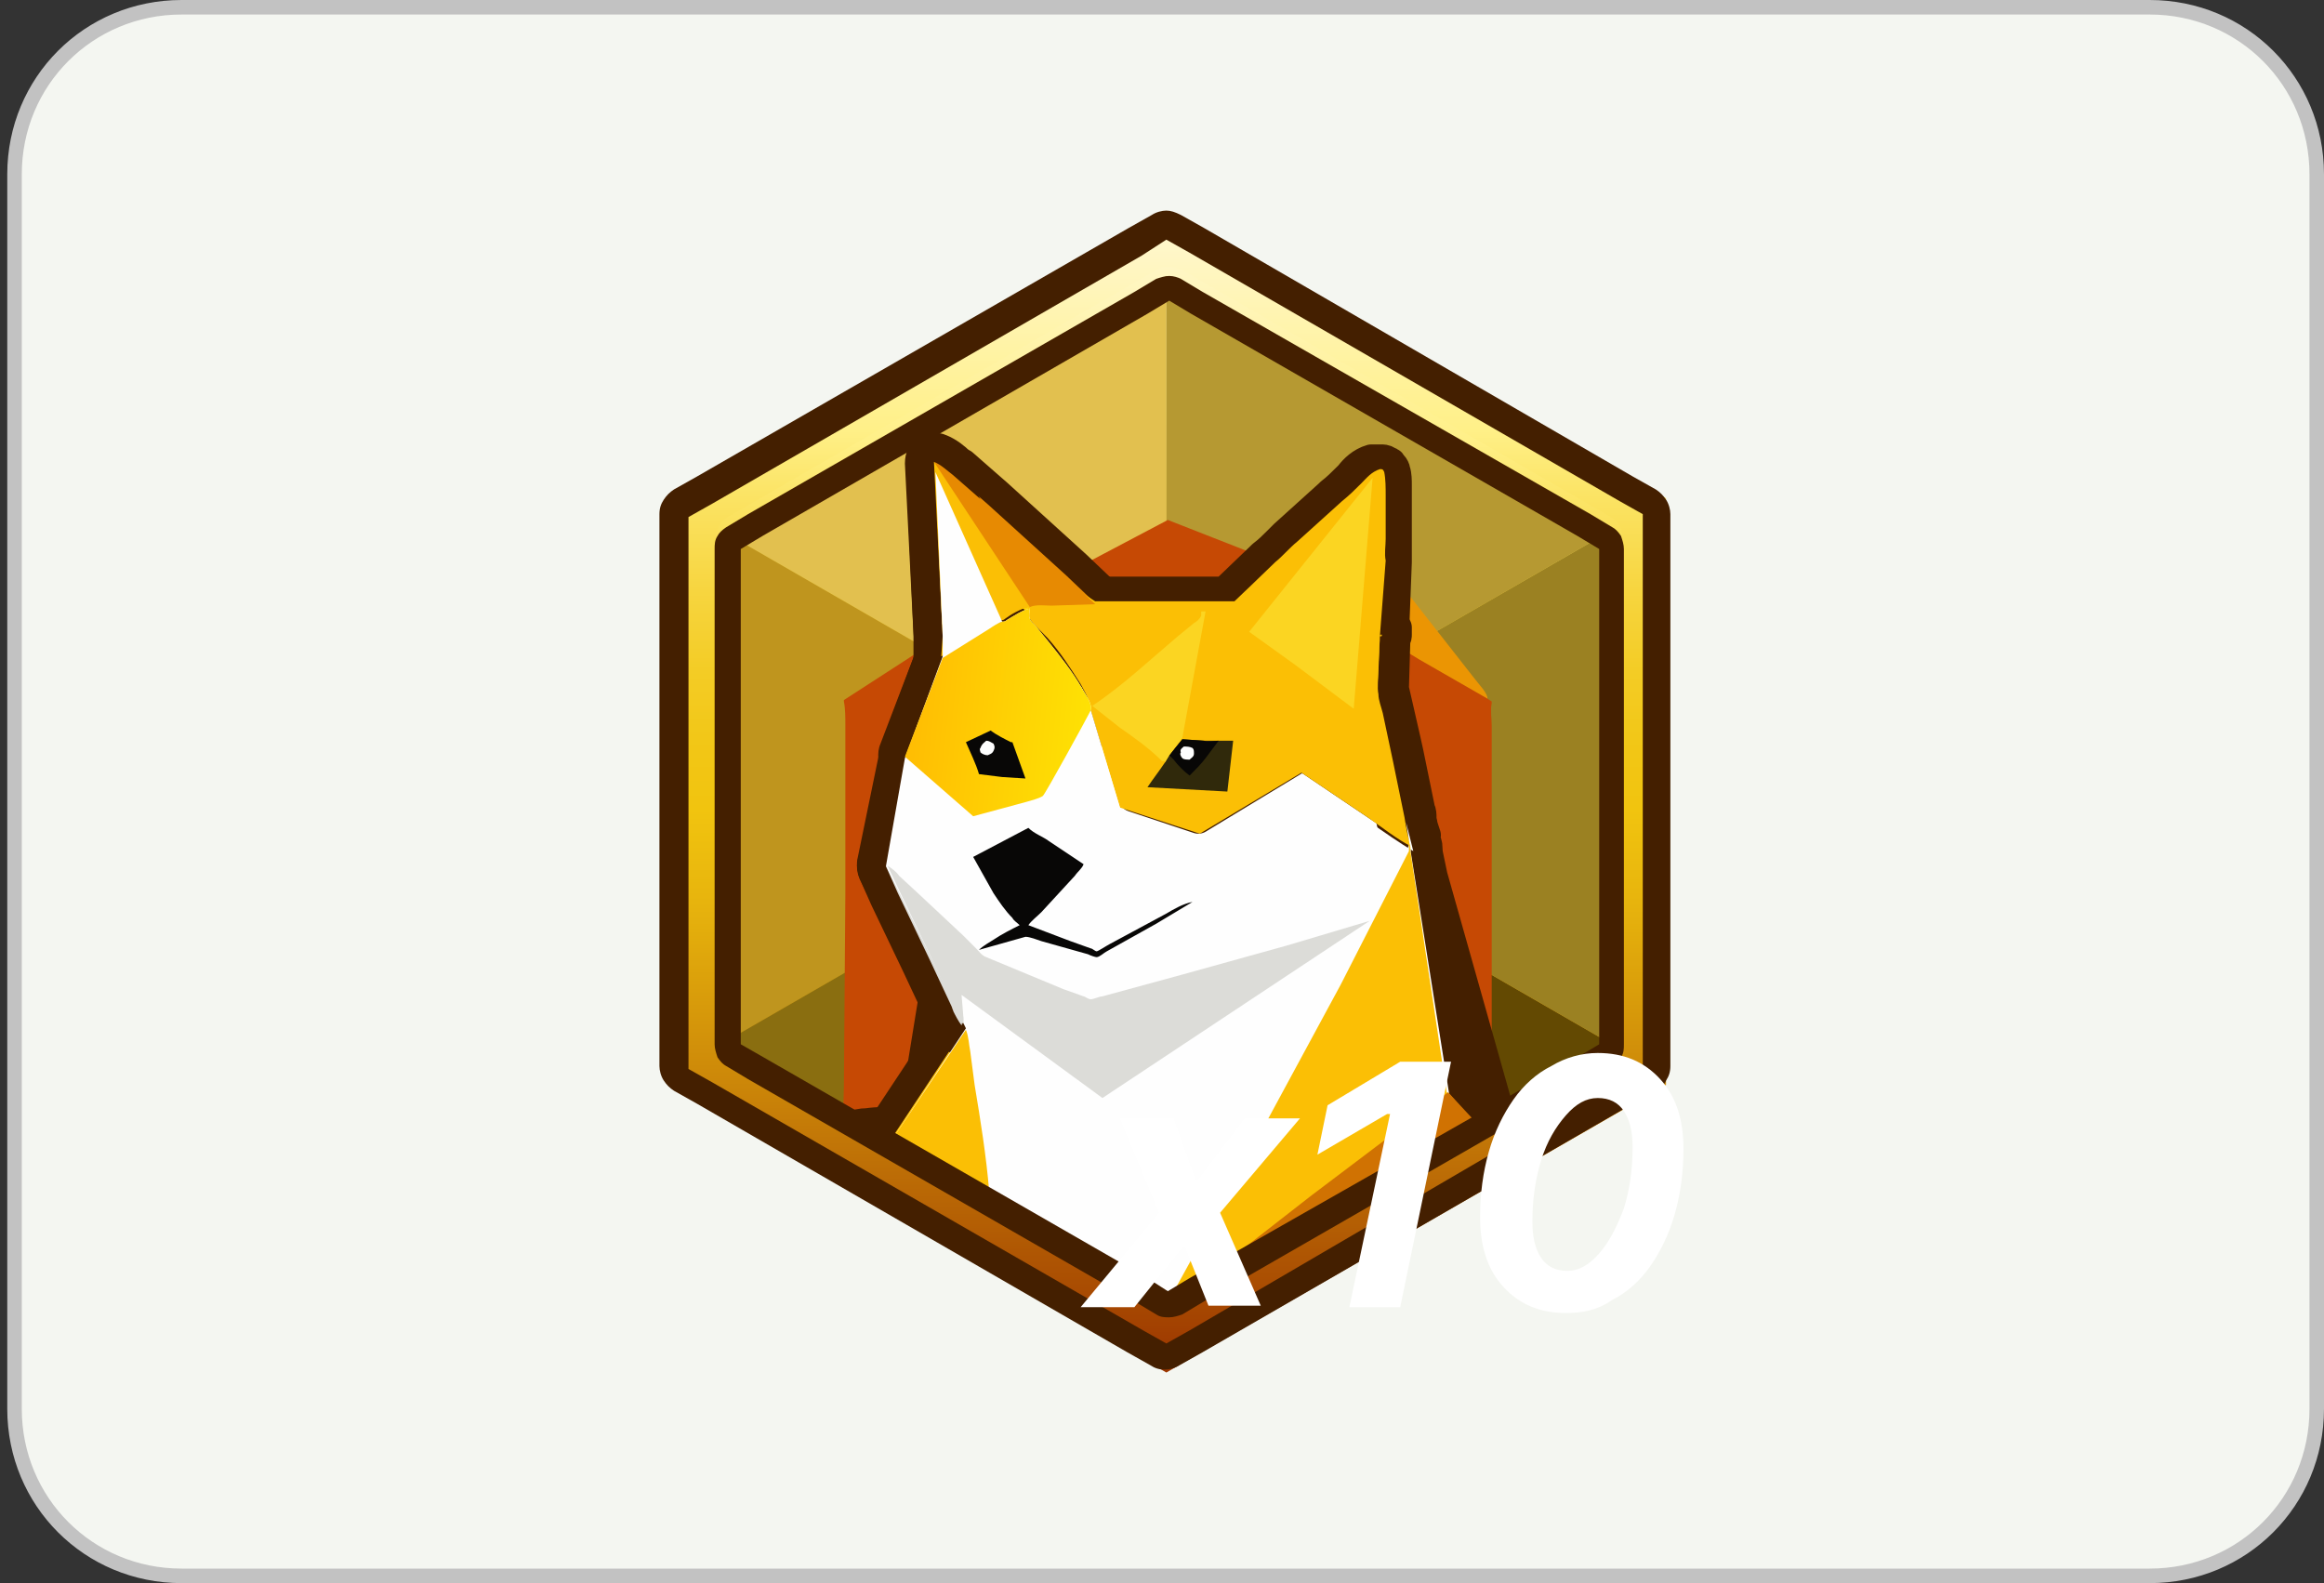 <?xml version="1.0" encoding="utf-8"?>
<!-- Generator: Adobe Illustrator 27.1.1, SVG Export Plug-In . SVG Version: 6.00 Build 0)  -->
<svg version="1.1" id="Слой_1" xmlns="http://www.w3.org/2000/svg" xmlns:xlink="http://www.w3.org/1999/xlink" x="0px" y="0px"
	 viewBox="0 0 160 109" style="enable-background:new 0 0 160 109;" xml:space="preserve">
<rect x="0" y="0" width="160" height="109" fill="#333333" stroke="none"/>
<style type="text/css">
	.st0{fill:#F4F6F1;}
	.st1{fill:none;stroke:#C2C2C2;}
	.st2{fill:url(#SVGID_1_);}
	.st3{fill:#E2C04F;}
	.st4{fill:#BF951E;}
	.st5{fill:#8A6E10;}
	.st6{fill:#B69932;}
	.st7{fill:#634902;}
	.st8{fill:#9B8122;}
	.st9{fill:#EB9503;}
	.st10{fill:#C64904;}
	.st11{fill:#D07202;stroke:#441F00;stroke-width:2;stroke-linejoin:round;}
	.st12{fill:#FBBF05;stroke:#441F00;stroke-width:2;stroke-linejoin:round;}
	.st13{fill:#30290B;stroke:#441F00;stroke-width:2;stroke-linejoin:round;}
	.st14{fill:#080706;stroke:#441F00;stroke-width:2;stroke-linejoin:round;}
	.st15{fill:#FEFEFE;stroke:#441F00;stroke-width:2;stroke-linejoin:round;}
	.st16{fill:#E78A02;stroke:#441F00;stroke-width:2;stroke-linejoin:round;}
	.st17{fill:#FBD522;stroke:#441F00;stroke-width:2;stroke-linejoin:round;}
	
		.st18{fill:url(#SVGID_00000134232605388720903100000018196084229927281086_);stroke:#441F00;stroke-width:2;stroke-linejoin:round;}
	.st19{fill:#DCDCD8;stroke:#441F00;stroke-width:2;stroke-linejoin:round;}
	.st20{fill:#D07202;}
	.st21{fill:#FBBF05;}
	.st22{fill:#30290B;}
	.st23{fill:#080706;}
	.st24{fill:#FEFEFE;}
	.st25{fill:#E78A02;}
	.st26{fill:#FBD522;}
	.st27{fill:url(#SVGID_00000052061790889845417520000000760664228648706433_);}
	.st28{fill:#DCDCD8;}
	.st29{fill-rule:evenodd;clip-rule:evenodd;fill:url(#SVGID_00000170999797433121083800000004090646427229692340_);}
	.st30{fill:#441F00;}
	.st31{fill:#FFFFFF;}
</style>
<path class="st0" d="M12.5,0.5H148c6.4,0,11.5,5.1,11.5,11.5v85c0,6.4-5.1,11.5-11.5,11.5H12.5C6.1,108.5,1,103.4,1,97V12
	C1,5.6,6.1,0.5,12.5,0.5z"/>
<path class="st1" d="M12.5,0.5H148c6.4,0,11.5,5.1,11.5,11.5v85c0,6.4-5.1,11.5-11.5,11.5H12.5C6.1,108.5,1,103.4,1,97V12
	C1,5.6,6.1,0.5,12.5,0.5z"/>
<linearGradient id="SVGID_1_" gradientUnits="userSpaceOnUse" x1="80.348" y1="14.776" x2="80.348" y2="94.136" gradientTransform="matrix(1 0 0 -1 0 109.276)">
	<stop  offset="0" style="stop-color:#9C3600"/>
	<stop  offset="4.000000e-02" style="stop-color:#A44401"/>
	<stop  offset="0.25" style="stop-color:#CD8909"/>
	<stop  offset="0.4" style="stop-color:#E7B40D"/>
	<stop  offset="0.48" style="stop-color:#F1C40F"/>
	<stop  offset="0.53" style="stop-color:#F2C615"/>
	<stop  offset="0.6" style="stop-color:#F3CC25"/>
	<stop  offset="0.67" style="stop-color:#F7D53F"/>
	<stop  offset="0.75" style="stop-color:#FBE363"/>
	<stop  offset="0.81" style="stop-color:#FFF088"/>
	<stop  offset="1" style="stop-color:#FFF8D6"/>
</linearGradient>
<path class="st2" d="M80.3,15.1L114.7,35v39.7L80.3,94.5L46,74.7V35L80.3,15.1z"/>
<path class="st3" d="M80.3,19v35.2L49.8,36.6L80.3,19z"/>
<path class="st4" d="M80.3,54.2L49.8,71.8V36.6L80.3,54.2z"/>
<path class="st5" d="M80.3,54.2v35.2L49.8,71.8L80.3,54.2z"/>
<path class="st6" d="M80.3,19l30.5,17.6L80.3,54.2V19z"/>
<path class="st7" d="M80.3,54.2l30.5,17.6L80.3,89.4V54.2z"/>
<path class="st8" d="M80.3,54.2l30.5-17.6v35.2L80.3,54.2z"/>
<path class="st9" d="M95.2,38.6c0.3,0.2,0.4,0.5,0.6,0.8l1,1.3l4.7,6c0.3,0.4,0.8,0.9,0.9,1.3l0,0.1l0.1,0.1l-4.7-2.7l-1.8-1.1
	c-0.3-0.2-0.6-0.4-0.9-0.5L95.2,38.6z"/>
<path class="st10" d="M80.4,35.8l7.4,2.9l-2.1,2c-0.4,0.4-0.8,0.9-1.3,1.1c-0.4,0.2-1.1,0.3-1.5,0.3l-0.3,0l-7.3-0.5l-2.1-2
	L80.4,35.8z"/>
<path class="st10" d="M64.9,43.8l0,1.5l-2.6,6.8l-0.5,3.1l-0.6,3.2c0,0.2-0.3,0.9-0.2,1.1c0,0.1,0.1,0.1,0.1,0.1l0.8,1.8l2.2,4.6
	l1.5,3.2c0.2,0.5,0.4,1,0.7,1.4l0.1,0.3l-4.9,7.4c-0.6,0-3.1,0.2-3.4,0.5L58,78.6l0.1-3.8l0-0.1l0.1-13.2l0-8.9l0-2.7
	c0-0.5,0-1.1-0.1-1.6l0-0.1L64.9,43.8z"/>
<path class="st10" d="M95,43.8c0.3,0.1,0.6,0.3,0.9,0.5l1.8,1.1l4.7,2.7l0.3,0.2l0,0.1c-0.1,0.5,0,1.1,0,1.6l0,2.6l0,8.4l0,13.3
	l0,1.1l0,2.3l0,0.7l-0.1,0.4l-3.1-3.6c-0.2-0.6-0.2-1.3-0.3-1.9L99,70.6l-1.8-11.9c0-0.1,0-0.2,0-0.3c-0.2-0.6-0.3-1.3-0.5-2
	l-0.8-3.9l-0.7-3.3c-0.1-0.4-0.2-0.9-0.3-1.3c0-0.5,0-1.1,0-1.6L95,43.8z"/>
<path class="st11" d="M61.9,77.3c-0.1,0-0.2-0.1-0.3-0.1c-0.3,0-1.2,0-1.9,0.1c-0.4,0-0.8,0.1-1.1,0.2c-0.2,0-0.3,0.1-0.5,0.1
	c-0.1,0-0.4,0.1-0.6,0.3c-0.2,0.2-0.4,0.5-0.3,0.9c0,0.3,0.2,0.6,0.5,0.8l6,3.1l0,0l9.8,4.8l0,0l4,2l0,0l0,0l1.6,0.8c0,0,0,0,0,0
	c0,0,0.1,0,0.1,0c0.2,0.1,0.6,0.3,1,0.3c0.5,0.1,0.9-0.2,1.1-0.6c0.2-0.4,0-0.9-0.4-1.2l-12.2-7.7c0,0,0,0,0,0l-4.1-2.4l0,0L63,77.9
	c0,0-0.1-0.1-0.1-0.1C62.6,77.6,62.3,77.4,61.9,77.3z M58.6,79.6C58.6,79.6,58.6,79.6,58.6,79.6C58.6,79.6,58.6,79.6,58.6,79.6z"/>
<path class="st12" d="M69.8,43.5c0.1-0.1,0.2-0.1,0.3-0.2c0,0.1,0.1,0.1,0.1,0.1c0.1,0.1,0.2,0.2,0.2,0.2c0,0,0,0,0,0c0,0,0,0,0,0
	l0.9,1c0.8,1,1.5,2,2.2,3l0,0c0,0,0.1,0.1,0.1,0.1c0.1,0.2,0.2,0.3,0.3,0.5c0.1,0.1,0.1,0.2,0.1,0.2c0,0,0,0,0,0c0,0.1,0,0.2,0,0.3
	l2.1,7c0.1,0.3,0.3,0.6,0.7,0.7l5.5,1.8c0.3,0.1,0.6,0.1,0.8-0.1l6.4-3.9l4.1,2.7c0,0,0,0,0,0c0,0,0,0,0,0c0.2,0.2,0.5,0.3,0.8,0.5
	c0.7,0.5,1.5,1.1,2.3,1.5c0.4,0.2,0.8,0.1,1.1-0.1c0.3-0.3,0.4-0.7,0.3-1.1c-0.1-0.4-0.2-0.8-0.3-1.2c0-0.2-0.1-0.4-0.1-0.6
	c0,0,0,0,0,0l-0.8-3.9l0,0L96.1,49c0,0,0,0,0,0c0-0.2-0.1-0.4-0.1-0.5c-0.1-0.3-0.1-0.5-0.1-0.7c0-0.3,0-0.6,0-1c0-0.1,0-0.3,0-0.5
	h0l0,0l0.1-2.4l0,0l0,0l0.2-5.2c0,0,0-0.1,0-0.1c0-0.3,0-0.5,0-0.8c0-0.2,0-0.4,0-0.6l0,0l0,0l0-3v0c0-0.1,0-0.2,0-0.4l0,0
	c0-0.1,0-0.3,0-0.4c0-0.3,0-0.7-0.1-1c0-0.1-0.1-0.3-0.2-0.4c0,0,0,0,0,0c0,0-0.1-0.1-0.1-0.1c0-0.1-0.1-0.1-0.3-0.2
	c-0.1-0.1-0.3-0.1-0.4-0.1c-0.1,0-0.1,0-0.2,0l0,0c-0.2,0-0.3,0-0.5,0c-0.7,0.2-1.2,0.7-1.5,1.1c-0.1,0.1-0.1,0.1-0.1,0.1h0
	c-0.4,0.4-0.8,0.8-1.2,1.1c0,0,0,0-0.1,0.1l-3.1,2.8l0,0c-0.2,0.2-0.3,0.3-0.5,0.5c-0.3,0.3-0.6,0.6-1,0.9c0,0-0.1,0.1-0.1,0.1
	l-2.5,2.4h-8.9L73.5,39L65,31.1c-0.3-0.3-0.7-0.3-1.1-0.2c-0.4,0.2-0.6,0.5-0.6,1l0.6,11.9l0,1.5c0,0.4,0.2,0.7,0.5,0.9
	c0.3,0.2,0.7,0.2,1,0l3.2-2c0.1-0.1,0.3-0.2,0.4-0.2c0,0,0.1,0,0.1-0.1c0.1-0.1,0.2-0.1,0.2-0.1C69.4,43.7,69.6,43.6,69.8,43.5
	L69.8,43.5C69.8,43.5,69.8,43.5,69.8,43.5z"/>
<path class="st13" d="M81.4,49.9c-0.3,0-0.6,0.1-0.8,0.4l-0.9,1.2l0,0l-0.3,0.5c0,0-0.1,0.1-0.1,0.1c-0.2,0.4-0.5,0.8-0.8,1.2
	c-0.1,0.2-0.2,0.3-0.3,0.5c-0.2,0.3-0.2,0.7-0.1,1c0.2,0.3,0.5,0.5,0.9,0.6l5.5,0.2c0.5,0,1-0.4,1-0.9l0.4-3.5
	c0-0.3-0.1-0.6-0.2-0.8c-0.2-0.2-0.5-0.3-0.7-0.3l-2,0L81.4,49.9z"/>
<path class="st14" d="M81.4,49.9c-0.3,0-0.6,0.1-0.8,0.4l-0.9,1.2c-0.3,0.4-0.3,0.9,0.1,1.3l0.2,0.2c0.4,0.4,0.8,0.8,1.2,1.2
	c0.3,0.3,0.8,0.3,1.2,0c0.5-0.4,0.9-0.9,1.2-1.2c0,0,0.1-0.1,0.1-0.1l0,0c0-0.1,0.1-0.1,0.1-0.2c0.3-0.3,0.6-0.7,0.9-1.1
	c0.2-0.3,0.2-0.7,0.1-1c-0.2-0.3-0.5-0.5-0.9-0.5c-0.1,0-0.2,0-0.3,0l0,0h0c-0.1,0-0.2,0-0.2,0c0,0-0.1,0-0.1,0
	c-0.1,0-0.2-0.1-0.3-0.1L81.4,49.9z M83.2,50C83.2,50,83.2,50,83.2,50C83.2,50,83.2,50,83.2,50z"/>
<path class="st15" d="M80.8,50.7c0.2-0.2,0.4-0.3,0.7-0.3c0,0,0,0,0,0c0.1,0,0.2,0,0.4,0c0.2,0,0.5,0.1,0.8,0.4L80.8,50.7z
	 M80.8,50.7C80.8,50.7,80.8,50.7,80.8,50.7c-0.1,0.1-0.5,0.4-0.6,1.1l0,0c0,0.2,0,0.4,0.1,0.6c0.1,0.2,0.2,0.4,0.4,0.6l0,0
	c0.4,0.4,1,0.4,1.2,0.4c0.2,0,0.5-0.1,0.6-0.3c0,0,0,0,0,0c0.1-0.1,0.6-0.5,0.6-1.1l0,0 M80.8,50.7l2.4,1.3 M83.2,52
	c0-0.1,0-0.4-0.1-0.6 M83.2,52l-0.1-0.6 M81.2,51.8L81.2,51.8C81.2,51.8,81.2,51.8,81.2,51.8c0-0.1,0.1-0.2,0.1-0.2l0,0c0,0,0,0,0,0
	C81.2,51.7,81.2,51.7,81.2,51.8L81.2,51.8L81.2,51.8z M81.2,51.8C81.2,51.8,81.2,51.8,81.2,51.8L81.2,51.8z M83.1,51.4
	c-0.1-0.2-0.2-0.4-0.4-0.6L83.1,51.4z M81.5,52.2L81.5,52.2c0,0-0.1,0-0.1,0c0,0,0,0,0,0c0,0,0,0,0,0l0,0c0,0-0.1-0.1-0.1-0.2
	c0-0.1,0-0.1,0-0.2l0,0C81.2,52,81.3,52.1,81.5,52.2C81.4,52.2,81.4,52.2,81.5,52.2C81.4,52.2,81.4,52.2,81.5,52.2
	C81.4,52.2,81.4,52.2,81.5,52.2z M81.2,51.8C81.2,51.8,81.2,51.8,81.2,51.8L81.2,51.8z M82.2,52.1L82.2,52.1c0-0.1,0-0.1,0-0.2
	c0,0,0-0.1,0-0.1l0,0c0,0,0,0,0,0.1l0,0C82.2,51.9,82.2,52,82.2,52.1C82.2,52,82.2,52.1,82.2,52.1z M82.2,51.8L82.2,51.8
	c0-0.1-0.1-0.2-0.2-0.3c0,0,0,0,0,0l0,0c0,0,0,0,0,0l0,0l0,0c0.1,0.1,0.1,0.2,0.1,0.2C82.2,51.7,82.2,51.8,82.2,51.8z M82,51.4
	L82,51.4c-0.1,0-0.1,0-0.2,0l0-0.1C81.9,51.3,82,51.4,82,51.4z"/>
<path class="st16" d="M70.1,42.3c0.3,0.4,0.7,0.5,1.2,0.4c0,0,0,0,0.1,0c0.1,0,0.2,0,0.3,0c0.1,0,0.2,0,0.4,0c0,0,0,0,0,0
	c0.1,0,0.2,0,0.4,0c0,0,0,0,0,0l3-0.1c0.4,0,0.8-0.3,0.9-0.6c0.1-0.4,0-0.8-0.2-1.1l-2.1-2l0,0L68.7,34c0,0,0,0,0,0l-2.4-2.1
	c0,0,0,0,0,0c-0.1,0-0.1-0.1-0.2-0.1c-0.3-0.3-0.8-0.7-1.3-0.9c-0.4-0.2-0.9-0.1-1.2,0.2c-0.3,0.3-0.3,0.8-0.1,1.2L70.1,42.3z"/>
<path class="st15" d="M63.4,32.5l0.5,11.3l0,1.5c0,0.4,0.2,0.7,0.5,0.9c0.3,0.2,0.7,0.2,1,0l3.2-2c0.1-0.1,0.3-0.2,0.4-0.2
	c0,0,0.1,0,0.1-0.1c0.1-0.1,0.2-0.1,0.3-0.2c0.5-0.2,0.7-0.8,0.5-1.3l-4.5-10.3c-0.2-0.4-0.7-0.7-1.1-0.6
	C63.8,31.6,63.4,32,63.4,32.5z"/>
<path class="st17" d="M82.7,41.1c-0.5,0-0.9,0.3-1,0.7c0,0-0.1,0.1-0.1,0.1c0,0,0,0,0,0c0,0-0.1,0.1-0.1,0.1L80.4,43c0,0,0,0,0,0
	c-0.4,0.3-0.8,0.7-1.2,1c-1.5,1.3-3,2.6-4.6,3.7c-0.3,0.2-0.4,0.5-0.4,0.8s0.1,0.6,0.4,0.8l1.9,1.5l0,0c0.1,0.1,0.2,0.2,0.4,0.3
	c0.9,0.7,1.7,1.2,2.4,2c0,0,0,0,0,0c0.2,0.2,0.5,0.4,0.8,0.4c0.3,0,0.6-0.1,0.8-0.4l0.3-0.5l0,0l0.9-1.2c0.1-0.1,0.2-0.3,0.2-0.4
	l1.6-8.7c0.1-0.3,0-0.6-0.2-0.8c-0.2-0.2-0.4-0.4-0.7-0.4L82.7,41.1z"/>
<path class="st17" d="M95.5,33c0-0.4-0.2-0.8-0.6-1c-0.4-0.2-0.9,0-1.2,0.3l-8.4,10.6c-0.2,0.2-0.2,0.5-0.2,0.8
	c0,0.3,0.2,0.5,0.4,0.7l3.2,2.3l0,0l4,3c0.3,0.2,0.7,0.3,1,0.1c0.3-0.2,0.6-0.5,0.6-0.8L95.5,33z"/>
<path class="st15" d="M68.6,41.8c0,0,0.1,0,0.1-0.1l0,0l0,0l0,0c0,0,0,0,0,0c0.2-0.1,0.5-0.3,0.8-0.5c0.3-0.2,0.7-0.4,1.1-0.4
	c0.3-0.1,0.6,0,0.9,0.2s0.4,0.5,0.4,0.8c0,0.1,0,0.2,0,0.2c0,0,0,0,0,0c0,0,0,0,0,0.1c0,0,0,0,0,0l0,0.1c0,0,0,0,0.1,0.1l0,0
	l0.9,1.1l0,0c0.9,1,1.6,2.1,2.4,3.3c0,0,0,0.1,0.1,0.1c0.1,0.2,0.3,0.4,0.4,0.7c0.1,0.2,0.3,0.6,0.3,1.1l1.9,6.3l4.5,1.5l6.6-4
	c0.3-0.2,0.7-0.2,1.1,0l4.6,3.1l0,0c0.3,0.2,0.6,0.4,0.9,0.6c0,0,0.1,0,0.1,0.1c0.1-0.4,0.4-0.8,0.8-0.8c0.5-0.1,1,0.2,1.2,0.8
	l0.5,2c0,0.2,0,0.4,0,0.6l2.6,16.1l2.2,2.5l0.4,0.2c0.3,0.2,0.6,0.5,0.6,0.9c0,0,0,0.1,0,0.1c0,0,0,0,0,0.1c0,0.1,0,0.2,0,0.3
	c0,0.3-0.1,0.7-0.5,1h0c-0.4,0.4-0.9,0.6-1.2,0.7l-20.7,9.9c-0.1,0.1-0.2,0.1-0.3,0.1c-0.3,0.3-0.8,0.3-1.2,0.1l-0.2-0.2l0,0
	l-12.2-7.7l-4.1-2.4l0,0L62,79.6l0,0c-0.1-0.1-0.3-0.2-0.5-0.3c-0.1-0.1-0.2-0.1-0.2-0.1l-0.1,0l0,0l0,0l0,0l0,0l0,0h0l0.5-0.9
	c0,0,0.6,0.3,0.9,0.5L68.6,41.8z M68.6,41.8c-0.2,0.1-0.4,0.2-0.6,0.3c-0.1,0-0.1,0.1-0.1,0.1c-0.1,0.1-0.2,0.1-0.2,0.2l0,0l0,0
	l-3.2,2c-0.2,0.1-0.3,0.3-0.4,0.5l-2.6,7c0,0.1,0,0.1,0,0.2L60,59.4c0,0.2,0,0.4,0.1,0.6 M68.6,41.8l-8.4,18.2 M60.1,60.1l5.2,10.7
	L60.1,60.1z"/>
<path class="st14" d="M70.4,56.1c0.4-0.2,0.8-0.1,1.1,0.1c0.1,0.1,0.3,0.2,0.5,0.4c0.1,0,0.1,0.1,0.2,0.1c0.2,0.1,0.4,0.2,0.5,0.3
	l0,0l2.4,1.6c0.4,0.3,0.6,0.8,0.3,1.3c-0.1,0.3-0.3,0.5-0.4,0.6c-0.1,0.1-0.1,0.1-0.2,0.2l0,0c-0.1,0.1-0.1,0.1-0.1,0.2c0,0,0,0,0,0
	l-2.1,2.2l1.5,0.5l0,0l1.4,0.5c0,0,0,0,0,0l0,0l0,0c0,0,0,0,0,0 M70.4,56.1l-1.2,9.4c0.5-0.3,1-0.6,1.6-0.9l0.2,0.1l0.2,0.7
	c-0.1,0-0.2,0-0.2,0 M70.4,56.1l-3.8,2c-0.2,0.1-0.4,0.4-0.5,0.6c-0.1,0.3,0,0.6,0.1,0.8l1.6,2.5c0,0,0,0,0,0l0,0
	c0.3,0.4,0.6,0.9,1,1.3 M70.4,56.1l-1.5,7.3 M75.5,64.3C75.6,64.3,75.6,64.3,75.5,64.3c0.1,0,0.1,0,0.1,0.1c0,0,0,0,0,0
	c0,0,0.1,0,0.1,0c0,0,0,0,0,0c0,0,0,0,0,0s0,0,0,0l0,0c0,0,0,0,0,0c0,0,0,0-0.1,0C75.7,64.4,75.6,64.3,75.5,64.3l0.1,0.4
	c0,0,0,0,0,0l0,0c0,0,0.1-0.1,0.2-0.1l0.4-0.2l0,0l3-1.7l0.8-0.5l0,0l1.6-1l0.5,0.9l0.2,1c-0.2,0-0.4,0.1-0.7,0.3
	c-0.1,0.1-0.3,0.1-0.4,0.2l0,0c-0.1,0.1-0.3,0.2-0.4,0.2l-0.8,0.4l0,0L77,65.7c0,0,0,0,0,0c0,0-0.1,0-0.1,0.1l0,0
	c-0.1,0-0.1,0.1-0.2,0.1c0,0,0,0,0,0c0,0-0.1,0-0.1,0.1c-0.1,0.1-0.2,0.1-0.3,0.2c-0.1,0-0.1,0.1-0.2,0.1c0,0,0,0,0,0
	c0,0-0.2,0.1-0.3,0.1c0,0,0,0,0,0c0,0-0.1,0-0.1,0h0c-0.1,0-0.2,0-0.3,0c-0.1,0-0.1,0-0.1,0c-0.1,0-0.1-0.1-0.2-0.1c0,0-0.1,0-0.1,0
	c0,0,0,0,0,0c0,0,0,0,0,0c0,0,0,0,0,0c0,0,0,0,0,0l-1.4-0.5L71.8,65l0,0l-0.9-0.3l0.2,0.7l-0.1,0 M75.5,64.3c0.1,0,0.2-0.1,0.2-0.1
	l0,0l0,0c0.1,0,0.2-0.1,0.2-0.1l0,0l0,0l3.9-2.1l0,0l0,0c0.1-0.1,0.2-0.1,0.4-0.2l0,0c0.1-0.1,0.3-0.2,0.4-0.2
	c0.3-0.2,0.7-0.4,1.1-0.5c0.5-0.1,1,0.1,1.2,0.6c0.2,0.5,0,1-0.4,1.2l-2.5,1.5l0,0l-3.4,1.9l0,0c0,0,0,0,0,0c0,0,0,0-0.1,0
	c0,0,0,0,0,0c-0.1,0-0.1,0.1-0.2,0.1c-0.1,0-0.2,0.1-0.3,0.2c0,0-0.1,0.1-0.2,0.1c-0.1,0-0.2,0.1-0.3,0.1h0c-0.1,0-0.2,0-0.3,0
	c-0.1,0-0.1,0-0.2,0c-0.1,0-0.2,0-0.2-0.1c-0.1,0-0.1,0-0.2-0.1c0,0,0,0,0,0c0,0-0.1,0-0.1,0c0,0,0,0,0,0l0,0l0,0l-3.2-0.9l0,0v0
	c-0.1,0-0.2-0.1-0.3-0.1l0,0l0,0c-0.1,0-0.2-0.1-0.2-0.1c0,0,0,0-0.1,0 M75.5,64.3l-6.7-0.9 M71,65.4C70.9,65.4,70.9,65.4,71,65.4
	 M71,65.4l-3.1,0.9c-0.4,0.1-0.9-0.1-1.2-0.5c-0.2-0.4-0.1-0.9,0.2-1.2c0.3-0.3,0.7-0.5,1-0.7c0.1,0,0.1-0.1,0.2-0.1v0
	c0.2-0.1,0.5-0.3,0.7-0.4 M70.9,65.4C70.9,65.4,70.9,65.4,70.9,65.4L70.9,65.4z"/>
<path class="st12" d="M67.4,70.5c-0.1-0.4-0.4-0.6-0.8-0.7c-0.4-0.1-0.8,0.1-1,0.4l-4.9,7.4c-0.2,0.3-0.2,0.6-0.1,0.9
	c0.1,0.3,0.3,0.5,0.6,0.6c0.1,0.1,0.3,0.1,0.5,0.3c0.1,0.1,0.2,0.1,0.3,0.2l0,0l0,0l1.5,0.9l0,0l0,0l4.1,2.4c0.3,0.2,0.7,0.2,1,0
	c0.3-0.2,0.5-0.6,0.5-0.9c-0.1-1.9-0.4-3.7-0.7-5.6c-0.1-0.6-0.2-1.2-0.3-1.8l-0.3-2.3l0,0c0-0.1,0-0.1,0-0.2
	C67.6,71.6,67.6,71,67.4,70.5z"/>
<linearGradient id="SVGID_00000107577952878144115990000005918171280171657125_" gradientUnits="userSpaceOnUse" x1="62.821" y1="60.861" x2="74.821" y2="59.639" gradientTransform="matrix(1 0 0 -1 0 109.276)">
	<stop  offset="0" style="stop-color:#FFBD03"/>
	<stop  offset="1" style="stop-color:#FEE104"/>
</linearGradient>
<path style="fill:url(#SVGID_00000107577952878144115990000005918171280171657125_);stroke:#441F00;stroke-width:2;stroke-linejoin:round;" d="
	M68.6,41.8c0,0,0.1,0,0.1-0.1l0,0l0,0l0,0c0,0,0,0,0,0c0.2-0.1,0.5-0.3,0.8-0.5c0.3-0.2,0.7-0.4,1.1-0.4c0.3-0.1,0.6,0,0.9,0.2
	s0.4,0.5,0.4,0.8c0,0.1,0,0.2,0,0.2c0,0,0,0,0,0c0,0,0,0,0,0.1c0,0,0,0,0,0l0,0.1c0,0,0,0,0.1,0.1l0,0l0.9,1.1l0,0
	c0.9,1,1.6,2.1,2.4,3.3L68.6,41.8z M68.6,41.8c-0.2,0.1-0.4,0.2-0.6,0.3c-0.1,0-0.1,0.1-0.1,0.1c-0.1,0.1-0.2,0.1-0.2,0.2l0,0l0,0
	l-3.2,2c-0.2,0.1-0.3,0.3-0.4,0.5l-2.6,6.8c-0.1,0.4,0,0.8,0.3,1.1l4.7,4.1c0.3,0.2,0.6,0.3,1,0.2l3.6-1.2v0 M68.6,41.8l2.4,14.1
	 M76,48.8c0,0.1-0.1,0.3-0.1,0.4c-0.1,0.1-0.3,0.5-0.6,1.1c-0.3,0.6-0.7,1.3-1.1,2c-0.4,0.7-0.8,1.4-1.1,1.9
	c-0.1,0.3-0.3,0.5-0.4,0.7c-0.1,0.1-0.1,0.2-0.2,0.2c0,0-0.1,0.1-0.1,0.1c0,0,0,0,0,0c0,0-0.1,0.1-0.3,0.2L76,48.8z M76,48.8
	c0-0.5-0.2-1-0.3-1.3 M76,48.8l-0.3-1.3 M70.9,55.9L70.9,55.9 M70.9,55.9L70.9,55.9 M70.9,55.9c0.1,0,0.2-0.1,0.3-0.1 M70.9,55.9
	l0.3-0.1 M75.7,47.5c-0.1-0.3-0.3-0.5-0.4-0.7 M75.7,47.5l-0.4-0.7 M75.3,46.8C75.3,46.8,75.3,46.7,75.3,46.8L75.3,46.8z M71.2,55.9
	c0.1,0,0.2-0.1,0.3-0.1 M71.2,55.9l0.3-0.1 M71.5,55.8c0.2-0.1,0.5-0.2,0.8-0.3L71.5,55.8z"/>
<path class="st14" d="M68.8,49.5c-0.3-0.2-0.7-0.3-1.1-0.1L66,50.2c-0.5,0.2-0.7,0.8-0.5,1.3c0.1,0.3,0.3,0.7,0.4,1
	c0,0.1,0.1,0.1,0.1,0.2c0.2,0.4,0.3,0.7,0.4,1c0.1,0.4,0.5,0.7,0.9,0.7l1.6,0.2l0,0l1.6,0.1c0.3,0,0.7-0.1,0.9-0.4
	c0.2-0.3,0.3-0.6,0.1-0.9l-0.9-2.5c-0.1-0.3-0.3-0.5-0.6-0.6l-0.1,0C69.5,49.9,69.1,49.7,68.8,49.5z"/>
<path class="st15" d="M67.4,50.1c0.2-0.1,0.4-0.1,0.6-0.1c0.1,0,0.3,0,0.5,0.1c0.2,0.1,0.4,0.2,0.5,0.4c0.1,0.1,0.2,0.2,0.2,0.4
	c0,0,0,0,0,0c0,0.1,0.1,0.2,0.1,0.4c0,0.2,0,0.5-0.1,0.7L67.4,50.1z M67.4,50.1C67.4,50.1,67.4,50.1,67.4,50.1 M67.4,50.1L67.4,50.1
	 M68.6,52.8c-0.2,0.1-0.4,0.1-0.6,0.1c-0.1,0-0.4,0-0.6-0.1c-0.2-0.1-0.4-0.2-0.6-0.4c-0.1-0.1-0.2-0.2-0.2-0.3
	c-0.1-0.2-0.2-0.5-0.1-1L68.6,52.8z M68.6,52.8C68.6,52.8,68.6,52.8,68.6,52.8 M68.6,52.8L68.6,52.8 M68.5,51.6L68.5,51.6
	c0,0.1,0,0.1-0.1,0.2c0,0,0,0,0,0l0,0C68.4,51.7,68.4,51.7,68.5,51.6z M68.5,51.6L68.5,51.6C68.5,51.6,68.5,51.6,68.5,51.6
	C68.5,51.6,68.5,51.6,68.5,51.6c0,0,0-0.1,0-0.1c0,0,0,0,0,0C68.5,51.5,68.5,51.6,68.5,51.6C68.5,51.6,68.5,51.6,68.5,51.6
	C68.5,51.6,68.5,51.6,68.5,51.6z M67.5,51.4C67.5,51.3,67.5,51.3,67.5,51.4C67.6,51.3,67.6,51.3,67.5,51.4c0.1-0.2,0.1-0.2,0.2-0.2
	l0,0c0,0,0,0,0,0c0,0-0.1,0.1-0.1,0.2c0,0,0,0,0,0v0C67.5,51.3,67.5,51.3,67.5,51.4L67.5,51.4z M67.5,51.4L67.5,51.4
	C67.5,51.4,67.5,51.4,67.5,51.4C67.5,51.4,67.5,51.4,67.5,51.4C67.5,51.4,67.5,51.4,67.5,51.4z M68.6,52.8c0.1,0,0.6-0.3,0.8-0.8
	L68.6,52.8z M67.4,50.1c-0.2,0.1-0.7,0.4-0.9,1L67.4,50.1z M67.8,51.9L67.8,51.9C67.8,51.9,67.8,51.9,67.8,51.9
	C67.8,51.9,67.7,51.9,67.8,51.9L67.8,51.9C67.8,51.9,67.8,51.9,67.8,51.9z M68.3,51L68.3,51C68.2,51,68.2,51,68.3,51L68.3,51
	C68.2,51,68.2,51,68.3,51C68.3,51,68.3,51,68.3,51z"/>
<path class="st19" d="M61.5,58.7c-0.4-0.2-0.9-0.1-1.2,0.2c-0.3,0.3-0.4,0.8-0.2,1.2l0.8,1.8l0,0l2.2,4.6l0,0l1.5,3.2l0,0
	c0,0.1,0.1,0.2,0.1,0.3c0.2,0.4,0.4,0.8,0.7,1.2c0.2,0.3,0.6,0.5,1,0.4c0.4-0.1,0.7-0.4,0.8-0.8c0,0,0-0.1,0-0.1l8,5.8
	c0.3,0.2,0.8,0.3,1.1,0l18.4-12.3c0.4-0.3,0.6-0.8,0.4-1.3c-0.2-0.4-0.7-0.7-1.2-0.5l-5.7,1.7l-7.2,2l0,0l0,0l-5.5,1.5
	c-0.1,0-0.2,0.1-0.2,0.1c0,0-0.1,0-0.1,0c-0.1,0-0.1,0-0.1,0c0,0,0,0-0.1,0c0,0,0,0,0,0l0,0c0,0,0,0-0.1,0c0,0,0,0-0.1,0l-1.3-0.5
	L68.3,65c0,0-0.1,0-0.1-0.1c0,0-0.1-0.1-0.1-0.1c0,0,0,0,0,0c0,0-0.1-0.1-0.1-0.2l0,0L67,63.7l0,0l-3.1-2.9l0,0l0,0l-1.3-1.2l0,0
	c0,0-0.1-0.1-0.1-0.1C62.3,59.2,61.9,58.9,61.5,58.7z M75.1,67.8C75.1,67.8,75.1,67.8,75.1,67.8L75.1,67.8z"/>
<path class="st12" d="M94,43.8L94,43.8L94,43.8L94,43.8z M94,43.8C94,43.8,94,43.8,94,43.8l0,0.4 M94,43.8l9.8,34.7 M94,44.1
	C94,44.1,94,44.1,94,44.1c0-0.1,0-0.1-0.1-0.2c0-0.1,0-0.2,0-0.3c0-0.1,0-0.2,0.1-0.3c0-0.1,0.1-0.2,0.2-0.3
	c0.1-0.1,0.2-0.1,0.2-0.2c0.1,0,0.1-0.1,0.2-0.1c0.1,0,0.1,0,0.1,0c0.1,0,0.1,0,0.2,0c0,0,0.1,0,0.1,0c0,0,0,0,0.1,0
	c0,0,0.1,0,0.1,0c0,0,0,0,0,0c0,0,0,0,0.1,0c0,0,0,0,0.1,0c0,0,0.1,0,0.1,0c0,0,0.1,0,0.1,0c0,0,0,0,0.1,0c0,0,0,0,0,0c0,0,0,0,0,0
	c0,0,0,0,0.1,0.1c0,0,0,0,0.1,0c0,0,0,0,0.1,0.1c0,0,0.1,0.1,0.1,0.2c0,0,0,0.1,0.1,0.1c0,0.1,0,0.1,0,0.2c0,0.1,0,0.2,0,0.3
	c0,0.1,0,0.2-0.1,0.3l-0.1,3.4l0.8,3.5l0.2,0.9l0,0h0l0.8,3.9c0,0,0,0,0,0c0.1,0.2,0.1,0.4,0.1,0.6c0,0,0,0.1,0,0.1l0.1,0.5l0.2,0.6
	c0,0,0,0,0,0.1 M94,44.1l-0.1,2.1 M94,44.1l-0.1,2.1 M98.2,58.1C98.2,58.2,98.2,58.2,98.2,58.1l0.1,0.4l0,0.1 M98.2,58.1
	C98.2,58.1,98.2,58.1,98.2,58.1c0,0.1,0.1,0.3,0.1,0.5 M98.2,58.1l3.8,18.2 M98.2,58.6C98.2,58.6,98.2,58.7,98.2,58.6
	c0,0.2,0,0.4-0.1,0.5l-0.6,1.2l2.3,14.9l1.6,1.9 M98.2,58.6l2.5,16.3l1.2,1.5 M101.3,77.2l1.5,0.6l0,0.7 M101.3,77.2l0.8-0.6
	l-0.2-0.2 M101.3,77.2l0.3-0.9l0.3,0.1 M102.8,78.4c0,0.1,0,0.1,0,0.2c0,0.2,0,0.4-0.2,0.6c-0.2,0.2-0.6,0.4-0.9,0.5 M102.8,78.4
	l1,0v0 M102.8,78.4l1,0 M101.8,79.7l-19.7,9.5c0,0,0,0.1-0.1,0.1l0,0c-0.1,0.1-0.1,0.2-0.2,0.3c-0.1,0.2-0.2,0.3-0.2,0.4l-0.5-0.2
	l-0.1,0l0,0l0,0.1l-0.1,0.8l-0.1,0 M101.8,79.7l0.4,0.9c0,0,0,0,0,0 M101.8,79.7l0.4,0.9l0,0 M80.8,90.6c0,0-0.1,0-0.1,0l0,0l0,0
	l0-0.1l0.4-0.8l-0.3-0.1l0.1-0.6l-0.1-0.3l0.2-0.1l0-0.1l0.1,0l0.3-0.1L80.5,88c0,0.1-0.1,0.1-0.1,0.2l0,0c-0.1,0.1-0.1,0.2-0.2,0.3
	c-0.1,0.2-0.3,0.5-0.3,0.7c-0.1,0.3-0.1,0.6,0.1,0.9c0.2,0.3,0.4,0.4,0.7,0.5L80.8,90.6z M80.8,90.6c0.2,0.1,0.5,0.1,0.7,0l20.7-9.9
	 M102.2,80.6c0.3-0.1,0.8-0.3,1.2-0.7h0c0.3-0.3,0.4-0.7,0.5-1c0-0.1,0-0.2,0-0.3c0,0,0-0.1,0-0.1c0,0,0-0.1,0-0.1 M82.5,86.5
	l-1.1,1.9l-0.1,0.1L80.5,88l1.1-2 M82.5,86.5l3.5-6.4 M82.5,86.5L81.6,86l0,0 M82.5,86.5l-0.9-0.5l0,0 M86,80.1l6.6-12.2 M86,80.1
	l-0.9-0.5l6.6-12.2 M86,80.1l-0.9-0.5L81.6,86 M92.6,67.9l3.9-7.7l-0.2-1.4l0,0l0-0.2c0,0,0,0,0,0 M92.6,67.9l-0.9-0.5l0,0
	 M92.6,67.9l-0.9-0.5l0,0 M96.2,58.5L96.2,58.5L96,58c0,0,0,0,0,0 M96.2,58.5c-0.1-0.2-0.1-0.4-0.1-0.5 M96.2,58.5l-4.5,8.9 M96,58
	C96,58,96,57.9,96,58C96,57.9,96,57.9,96,58 M96,58C96,58,96,57.9,96,58L96,58 M96,57.9l-0.1-0.6 M96,57.9c-0.1-0.2-0.1-0.4-0.1-0.6
	 M95.9,57.2c0-0.1,0-0.1,0-0.2c0-0.2-0.1-0.3-0.1-0.5l0,0l0,0l-0.8-3.9l-0.2-0.9 M95.9,57.2l-1.2-5.5 M94.7,51.7l-0.5-2.3l0,0
	L93.9,48c0,0,0-0.1,0-0.1c0,0.4,0.1,0.9,0.2,1.2c0,0.1,0,0.2,0.1,0.3l0,0l0,0L94.7,51.7z M93.9,47.9c0,0,0-0.1,0-0.1l0.1-1.6l0,0
	l0,0 M93.9,47.9l0.1-3.8l-0.1,2.1l0,0c0,0,0,0,0,0 M93.9,47.9c0-0.5,0-1,0-1.4c0-0.1,0-0.2,0-0.3 M93.9,47.9l0-1.7 M96.1,49
	c0-0.2-0.1-0.4-0.1-0.5c-0.1-0.3-0.1-0.4-0.1-0.7L96.1,49z M94.7,44.7C94.7,44.7,94.6,44.7,94.7,44.7C94.6,44.7,94.6,44.7,94.7,44.7
	C94.6,44.7,94.6,44.7,94.7,44.7C94.6,44.7,94.6,44.7,94.7,44.7c-0.1,0-0.1,0-0.1,0c0,0,0,0,0,0L94.7,44.7z M95.9,47.7
	c0-0.3,0-0.6,0-0.9c0-0.1,0-0.3,0-0.5h0l0,0l0.1-2L95.9,47.7z"/>
<path class="st11" d="M100.4,74.5c-0.3-0.4-1-0.5-1.4-0.1l-9.3,7.2l0,0l-5.9,4.6l-2.1,1.6l-0.9,0.7l0,0l0,0c0,0,0,0-0.1,0l0,0
	c0,0-0.1,0.1-0.1,0.1c-0.1,0.1-0.3,0.2-0.4,0.5c-0.1,0.2-0.2,0.5-0.1,0.8c0.1,0.3,0.3,0.5,0.5,0.6l0.1,0c0.3,0.1,0.6,0.1,0.9,0
	l20.7-9.9c0.3-0.1,0.8-0.3,1.2-0.7v0c0.3-0.3,0.4-0.7,0.5-1c0-0.1,0-0.2,0-0.3c0,0,0-0.1,0-0.1c0,0,0-0.1,0-0.1c0-0.5-0.4-1-0.9-1
	c0,0,0,0,0,0L100.4,74.5z"/>
<path class="st20" d="M61.6,78.2c0.3,0.1,0.6,0.3,0.9,0.5l1.5,0.9l4.1,2.4l12.2,7.7c-0.3,0-0.6-0.2-0.8-0.3l-1.6-0.8l-4-2l-9.8-4.8
	l-6-3.1C58.4,78.4,61,78.2,61.6,78.2z"/>
<path class="st21" d="M64.9,43.8l-0.6-12l8.6,8l2.5,1.6H85l2.8-2.7c0.5-0.4,1-1,1.5-1.4l3.1-2.8c0.5-0.4,0.9-0.8,1.3-1.2
	c0.4-0.4,0.7-0.8,1.3-1c0.2,0,0.2,0,0.3,0.2c0.1,0.5,0.1,1.1,0.1,1.6l0,3c0,0.5-0.1,1,0,1.5L95,43.8l-0.1,2.4c0,0.5-0.1,1.1,0,1.6
	c0,0.4,0.2,0.9,0.3,1.3l0.7,3.3l0.8,3.9c0.1,0.6,0.2,1.4,0.5,2c-1-0.5-2-1.3-3-2l-4.6-3.1l-7,4.2l-5.5-1.8l-2.1-7
	c0-0.5-0.4-1.1-0.6-1.5c-0.7-1.1-1.4-2.2-2.3-3.2L71.2,43c-0.1-0.1-0.3-0.4-0.4-0.5c0-0.2,0-0.5,0-0.7c-0.5,0.1-1.2,0.5-1.6,0.8
	c-0.1,0.1-0.2,0.1-0.3,0.1c-0.3,0.1-0.6,0.4-0.9,0.5l-3.2,2L64.9,43.8z"/>
<path class="st22" d="M81.4,50.9l1.5,0.1l2,0l-0.4,3.5L79,54.2c0.4-0.6,0.8-1.1,1.2-1.7l0.3-0.5L81.4,50.9z"/>
<path class="st23" d="M81.4,50.9l1.5,0.1l0,0c0.2,0.1,0.7,0,1,0c-0.3,0.4-0.6,0.8-0.9,1.2c-0.3,0.4-0.7,0.8-1.1,1.2
	c-0.4-0.3-0.8-0.7-1.1-1.1L80.5,52L81.4,50.9z"/>
<path class="st24" d="M81.5,51.4c0.2,0,0.4,0,0.6,0.1c0.1,0.1,0.1,0.2,0.1,0.4c0,0.2-0.2,0.3-0.3,0.4c-0.2,0-0.4,0-0.5-0.1
	c-0.1-0.1-0.2-0.3-0.1-0.4C81.2,51.6,81.4,51.5,81.5,51.4z"/>
<path class="st25" d="M70.9,41.8l-6.6-10c0.5,0.2,0.9,0.6,1.3,0.9l2.4,2.1l5.3,4.8l2.1,2l-3,0.1C72,41.7,71.3,41.6,70.9,41.8z"/>
<path class="st24" d="M64.9,43.8l-0.5-11.3L69,42.8c-0.3,0.1-0.6,0.4-0.9,0.5l-3.2,2L64.9,43.8z"/>
<path class="st26" d="M82.7,42.1l0.3,0l-1.6,8.7L80.5,52l-0.3,0.5l0-0.1L80,52.4c-0.9-0.9-1.9-1.6-2.9-2.3l-1.9-1.5
	c2.1-1.4,4-3.2,5.9-4.8l1.1-0.9c0.2-0.1,0.4-0.3,0.5-0.5C82.7,42.3,82.7,42.2,82.7,42.1z"/>
<path class="st26" d="M94.5,32.9l-1.3,15.9l-4-3l-3.2-2.3L94.5,32.9z"/>
<path class="st24" d="M69,42.8c0.1,0,0.2,0,0.3-0.1c0.5-0.3,1.1-0.7,1.6-0.8c0,0.2-0.1,0.5,0,0.7c0,0.1,0.3,0.4,0.4,0.5l0.9,1.1
	c0.8,1,1.6,2,2.3,3.2c0.2,0.4,0.7,1,0.6,1.5l2.1,7l5.5,1.8l7-4.2l4.6,3.1c1,0.7,2,1.4,3,2l-0.5-2l3,18.9l2.6,2.9l0.5,0.3
	c0,0.3,0.1,0.5-0.2,0.7c-0.2,0.2-0.6,0.4-0.9,0.5l-20.7,9.9l-0.1,0l-0.3,0c-0.1,0.1-0.1,0.2-0.2,0.3l-0.3-0.2L68.1,82L64,79.6
	l-1.5-0.9c-0.3-0.2-0.9-0.5-0.9-0.5l4.9-7.4L61,59.6l1.3-7.4l2.6-7l3.2-2C68.4,43.1,68.7,42.9,69,42.8z"/>
<path class="st23" d="M70.8,57c0.4,0.4,1,0.6,1.4,0.9l2.4,1.6c-0.1,0.3-0.4,0.5-0.6,0.8l-2.3,2.5c-0.3,0.3-0.7,0.6-0.9,0.9l2.9,1.1
	l1.4,0.5c0.1,0,0.3,0.2,0.4,0.2c0.1,0,0.7-0.4,0.9-0.5l3.9-2.1c0.5-0.3,1.2-0.7,1.8-0.8l-2.5,1.5l-3.4,1.9c-0.2,0.1-0.5,0.4-0.7,0.4
	c-0.1,0-0.4-0.1-0.6-0.2l-3.2-0.9c-0.3-0.1-0.8-0.3-1.1-0.3l-3.2,0.9c0.3-0.3,0.7-0.5,1-0.7c0.6-0.4,1.2-0.7,1.8-1
	c-0.2-0.2-0.4-0.3-0.5-0.5c-0.5-0.5-0.9-1.1-1.3-1.7L67,59L70.8,57z"/>
<path class="st21" d="M66.5,70.9c0.2,0.5,0.2,1,0.3,1.5l0.3,2.3c0.4,2.4,0.8,4.9,1,7.3L64,79.6l-1.5-0.9c-0.3-0.2-0.6-0.4-0.9-0.5
	L66.5,70.9z"/>
<linearGradient id="SVGID_00000150093437690444350960000003818922189212362890_" gradientUnits="userSpaceOnUse" x1="62.821" y1="60.861" x2="74.821" y2="59.639" gradientTransform="matrix(1 0 0 -1 0 109.276)">
	<stop  offset="0" style="stop-color:#FFBD03"/>
	<stop  offset="1" style="stop-color:#FEE104"/>
</linearGradient>
<path style="fill:url(#SVGID_00000150093437690444350960000003818922189212362890_);" d="M69,42.8c0.1,0,0.2,0,0.3-0.1
	c0.5-0.3,1.1-0.7,1.6-0.8c0,0.2-0.1,0.5,0,0.7c0,0.1,0.3,0.4,0.4,0.5l0.9,1.1c0.8,1,1.6,2,2.3,3.2c0.2,0.4,0.7,1,0.6,1.5
	c-0.3,0.6-3.1,5.7-3.3,5.9c-0.3,0.2-0.8,0.3-1.1,0.4L67,56.2l-4.7-4.1l2.6-6.8l3.2-2C68.4,43.1,68.7,42.9,69,42.8z"/>
<path class="st23" d="M68.2,50.3c0.4,0.3,1,0.6,1.4,0.8l0.1,0l0.9,2.5L69,53.5l-1.6-0.2c-0.2-0.7-0.6-1.5-0.9-2.2L68.2,50.3z"/>
<path class="st24" d="M67.9,51c0.2,0,0.3,0.1,0.5,0.2c0.1,0.2,0.1,0.3,0,0.5c-0.1,0.2-0.2,0.2-0.4,0.3c-0.2,0-0.4-0.1-0.5-0.2
	c0-0.1-0.1-0.2,0-0.3C67.6,51.2,67.8,51.1,67.9,51z"/>
<path class="st28" d="M61.1,59.6c0.3,0.2,0.6,0.4,0.8,0.7l1.3,1.2l3.1,2.9l0.9,0.9c0.2,0.2,0.4,0.5,0.7,0.6l5.3,2.2l1.4,0.5
	c0.1,0,0.3,0.2,0.5,0.2c0.2,0,0.6-0.2,0.8-0.2l5.5-1.5l7.2-2l5.7-1.7L75.9,75.6l-9.7-7.1l0.1,1.2c0,0.3,0.1,0.5,0,0.8
	c-0.3-0.4-0.5-0.9-0.7-1.4l-1.5-3.2l-2.2-4.6L61.1,59.6z"/>
<path class="st21" d="M95,43.8C94.7,43.6,95.4,43.9,95,43.8l-0.2,4l2.1,9.9l0.2,0.6l0,0.3l2.5,16.6l1.6,1.9l1.5,0.6l0,0.7
	c0,0.3,0.1,0.5-0.2,0.7c-0.2,0.2-0.6,0.4-0.9,0.5l-20.7,9.9l-0.1,0l-0.3,0c0.1-0.4,0.4-0.7,0.6-1.1l1.1-2l3.5-6.4l6.6-12.2l4.7-9.2
	c0-0.1,0-0.2,0-0.3c-0.2-0.6-0.3-1.3-0.5-2l-0.8-3.9l-0.7-3.3c-0.1-0.4-0.2-0.9-0.3-1.3c0-0.5,0-1.1,0.1-1.6L95,43.8z"/>
<path class="st20" d="M99.7,75.2l3.1,3.6l0.1-0.4c0,0.3,0.1,0.5-0.2,0.7c-0.2,0.2-0.6,0.4-0.9,0.5l-20.7,9.9l-0.1,0
	c0.1-0.1,0.3-0.2,0.4-0.3l0.9-0.7l2.1-1.6l5.9-4.6L99.7,75.2z"/>
<linearGradient id="SVGID_00000006698135856453894390000012130819079155158438_" gradientUnits="userSpaceOnUse" x1="80.348" y1="15.416" x2="80.348" y2="94.776" gradientTransform="matrix(1 0 0 -1 0 109.276)">
	<stop  offset="0" style="stop-color:#9C3600"/>
	<stop  offset="4.000000e-02" style="stop-color:#A44401"/>
	<stop  offset="0.25" style="stop-color:#CD8909"/>
	<stop  offset="0.4" style="stop-color:#E7B40D"/>
	<stop  offset="0.48" style="stop-color:#F1C40F"/>
	<stop  offset="0.53" style="stop-color:#F2C615"/>
	<stop  offset="0.6" style="stop-color:#F3CC25"/>
	<stop  offset="0.67" style="stop-color:#F7D53F"/>
	<stop  offset="0.75" style="stop-color:#FBE363"/>
	<stop  offset="0.81" style="stop-color:#FFF088"/>
	<stop  offset="1" style="stop-color:#FFF8D6"/>
</linearGradient>
<path style="fill-rule:evenodd;clip-rule:evenodd;fill:url(#SVGID_00000006698135856453894390000012130819079155158438_);" d="
	M114.7,34.3L80.3,14.5L46,34.3V74l34.4,19.8L114.7,74V34.3z M79.6,18.6c0.3-0.2,0.6-0.2,0.9-0.2v0c0.3,0,0.6,0.1,0.9,0.2l29.5,17
	c0.3,0.2,0.5,0.4,0.6,0.6c0.2,0.3,0.2,0.6,0.2,0.9v34.1c0,0.3-0.1,0.6-0.2,0.9c-0.2,0.3-0.4,0.5-0.6,0.6l-29.5,17
	c-0.3,0.2-0.6,0.2-0.9,0.2c-0.3,0-0.6-0.1-0.9-0.2l-29.5-17c-0.3-0.2-0.5-0.4-0.6-0.6c-0.2-0.3-0.2-0.6-0.2-0.9V37.1
	c0-0.3,0.1-0.6,0.2-0.9c0.2-0.3,0.4-0.5,0.6-0.6L79.6,18.6z"/>
<path class="st30" d="M80.5,20.7l1.5,0.9l26.6,15.3l1.5,0.9v34.1l-1.5,0.9L81.9,88l-1.5,0.9L79,88L52.4,72.7L51,71.9V37.8l1.5-0.9
	L79,21.6L80.5,20.7z M80.5,19c-0.3,0-0.6,0.1-0.9,0.2l-1.5,0.9L51.5,35.4l-1.5,0.9c-0.3,0.2-0.5,0.4-0.6,0.6
	c-0.2,0.3-0.2,0.6-0.2,0.9v34.1c0,0.3,0.1,0.6,0.2,0.9c0.2,0.3,0.4,0.5,0.6,0.6l1.5,0.9l26.6,15.3l1.5,0.9c0.3,0.2,0.6,0.2,0.9,0.2
	s0.6-0.1,0.9-0.2l1.5-0.9l26.6-15.3l1.5-0.9c0.3-0.2,0.5-0.4,0.6-0.6c0.2-0.3,0.2-0.6,0.2-0.9V37.8c0-0.3-0.1-0.6-0.2-0.9
	c-0.2-0.3-0.4-0.5-0.6-0.6l-1.5-0.9L82.8,20.1l-1.5-0.9C81.1,19.1,80.8,19,80.5,19L80.5,19z"/>
<path class="st30" d="M80.3,16.5l1.6,0.9l29.6,17.1l1.6,0.9v38l-1.6,0.9L81.9,91.6l-1.6,0.9l-1.6-0.9L49,74.5l-1.6-0.9v-38l1.6-0.9
	l29.6-17.1L80.3,16.5z M80.3,14.5c-0.3,0-0.7,0.1-1,0.3l-1.6,0.9L48,32.8l-1.6,0.9c-0.3,0.2-0.5,0.4-0.7,0.7c-0.2,0.3-0.3,0.6-0.3,1
	v38c0,0.3,0.1,0.7,0.3,1c0.2,0.3,0.4,0.5,0.7,0.7l1.6,0.9l29.6,17.1l1.6,0.9c0.3,0.2,0.6,0.3,1,0.3c0.3,0,0.7-0.1,1-0.3l1.6-0.9
	l29.6-17.1l1.6-0.9c0.3-0.2,0.6-0.4,0.7-0.7c0.2-0.3,0.3-0.6,0.3-1v-38c0-0.3-0.1-0.7-0.3-1c-0.2-0.3-0.4-0.5-0.7-0.7l-1.6-0.9
	L82.9,15.7l-1.6-0.9C80.9,14.6,80.6,14.5,80.3,14.5L80.3,14.5z"/>
<g>
	<path class="st31" d="M81.6,85.9h-0.2L78.1,90h-3.7l5.4-6.5l-2.7-6.5h3.7l1.5,4.2h0.2l3.2-4.2h3.8l-5.5,6.5l2.8,6.4h-3.6L81.6,85.9
		z M92.9,90l2.8-13.3h-0.2l-4.8,2.8l0.7-3.4l5-3h3.5L96.4,90H92.9z M107.8,90.4c-1.8,0-3.2-0.6-4.3-1.8c-1.1-1.2-1.6-2.8-1.6-4.8
		c0-1.6,0.2-3.1,0.6-4.5c0.4-1.4,1-2.6,1.7-3.6c0.7-1,1.6-1.8,2.6-2.3c1-0.6,2.1-0.9,3.2-0.9c1.8,0,3.2,0.6,4.3,1.8
		c1.1,1.2,1.6,2.8,1.6,4.8c0,1.6-0.2,3.1-0.6,4.5c-0.4,1.4-1,2.6-1.7,3.6c-0.7,1-1.6,1.8-2.6,2.3C110,90.2,109,90.4,107.8,90.4z
		 M105.5,84.1c0,1.1,0.2,1.9,0.6,2.5c0.4,0.6,1,0.9,1.8,0.9c0.8,0,1.5-0.4,2.2-1.2c0.7-0.8,1.2-1.8,1.7-3.1c0.4-1.3,0.6-2.7,0.6-4.2
		c0-1.1-0.2-1.9-0.6-2.5c-0.4-0.6-1-0.9-1.8-0.9c-0.8,0-1.5,0.4-2.2,1.2c-0.7,0.8-1.3,1.8-1.7,3.1C105.7,81.2,105.5,82.6,105.5,84.1
		z"/>
</g>
</svg>

